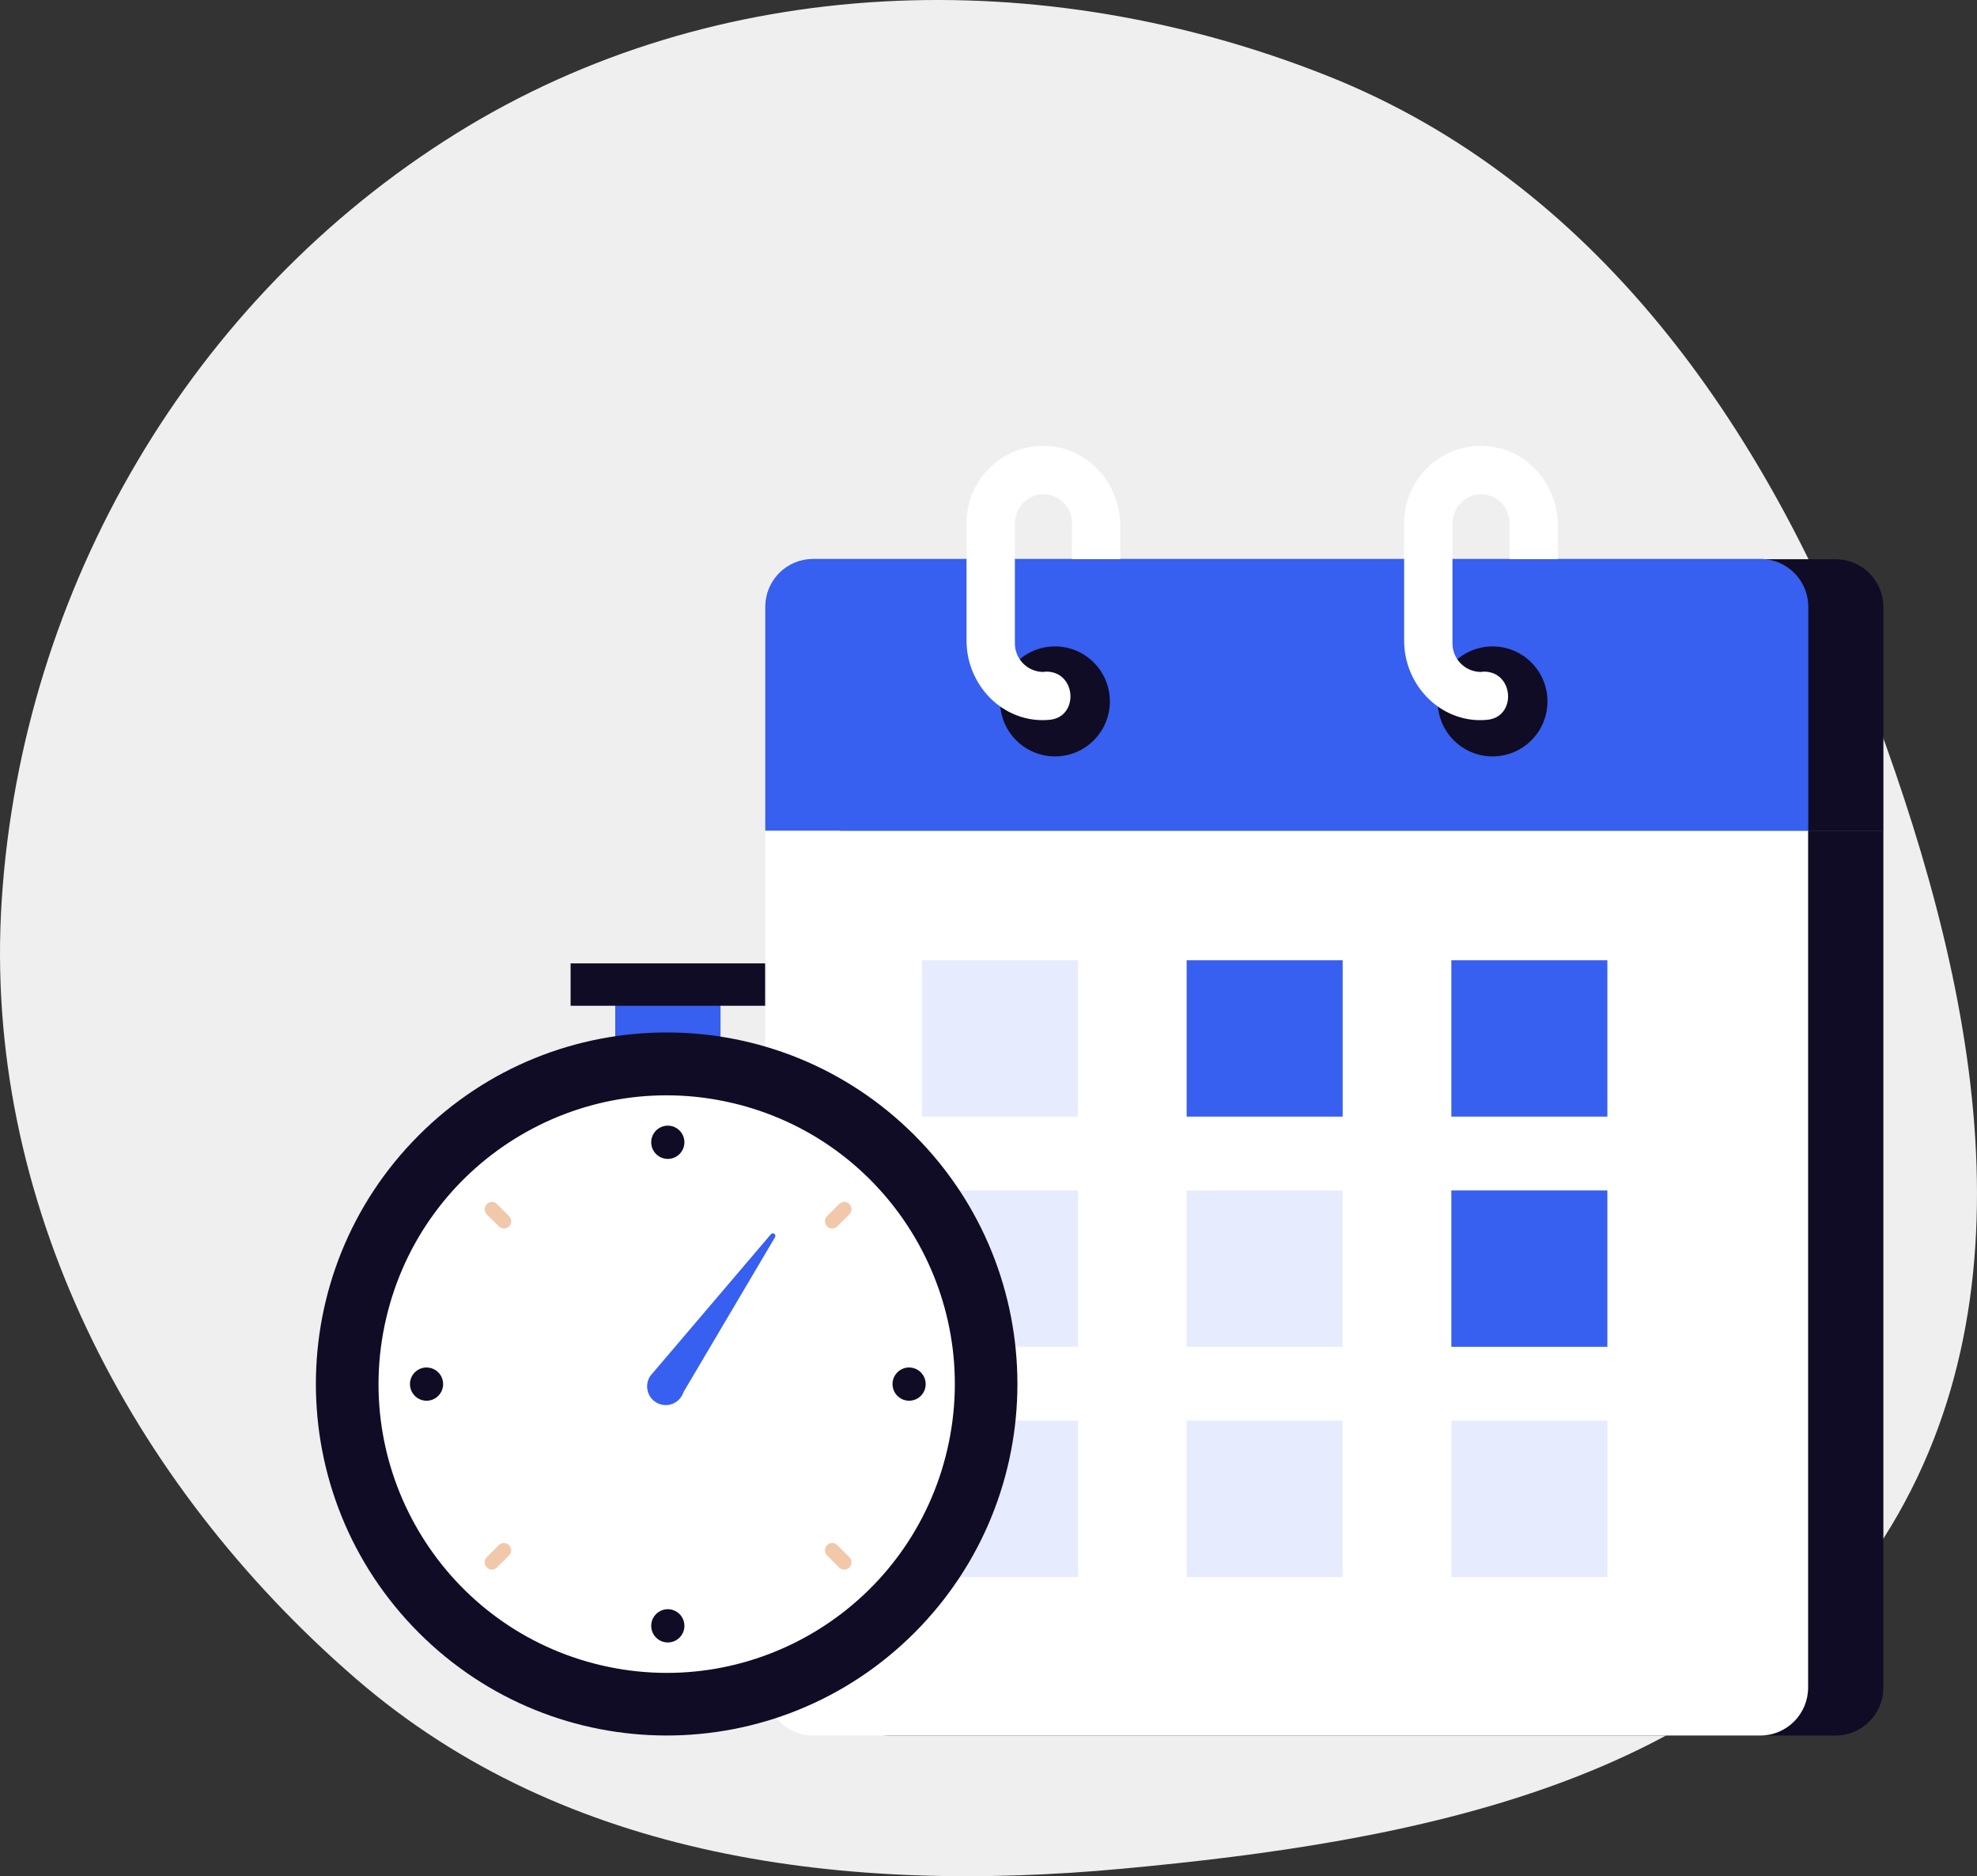 <svg width="137" height="130" viewBox="0 0 137 130" fill="none" xmlns="http://www.w3.org/2000/svg">
<rect x="0" y="0" width="137" height="130" fill="#333333" stroke="none"/>
<path d="M91.968 5.248C110.475 12.599 122.258 29.417 129.363 48.06C136.664 67.216 141.539 89.216 130.567 106.524C119.738 123.608 97.852 127.624 77.747 129.483C58.651 131.249 39.188 128.874 24.666 116.318C8.957 102.735 -1.23 83.116 0.12 62.363C1.526 40.733 13.257 20.665 31.629 9.24C49.651 -1.966 72.252 -2.583 91.968 5.248Z" fill="#EFEFEF"/>
<g clip-path="url(#clip0_324_28829)">
<path d="M58.228 116.932C58.228 117.369 58.314 117.801 58.481 118.204C58.648 118.607 58.893 118.974 59.201 119.282C59.51 119.591 59.875 119.835 60.278 120.002C60.681 120.168 61.112 120.253 61.548 120.253H127.201C127.636 120.253 128.067 120.167 128.469 120C128.871 119.833 129.236 119.588 129.543 119.28C129.851 118.972 130.095 118.605 130.261 118.203C130.427 117.8 130.512 117.368 130.512 116.932V57.556H58.228V116.932Z" fill="#100C25"/>
<path d="M127.204 38.748H61.548C61.113 38.748 60.682 38.833 60.28 39C59.878 39.166 59.513 39.411 59.205 39.719C58.897 40.027 58.653 40.393 58.487 40.795C58.32 41.198 58.234 41.63 58.234 42.066V57.577H130.515V42.066C130.515 41.186 130.166 40.342 129.545 39.72C128.924 39.098 128.082 38.748 127.204 38.748V38.748Z" fill="#100C25"/>
<path d="M53.031 116.932C53.031 117.368 53.116 117.8 53.282 118.203C53.449 118.605 53.692 118.972 54 119.28C54.307 119.588 54.672 119.833 55.074 120C55.476 120.167 55.907 120.253 56.342 120.253H121.983C122.862 120.253 123.705 119.903 124.327 119.28C124.948 118.657 125.297 117.813 125.297 116.932V57.556H53.031V116.932Z" fill="white"/>
<path d="M121.983 38.727H56.342C55.907 38.727 55.476 38.812 55.074 38.979C54.672 39.146 54.307 39.391 54 39.699C53.692 40.008 53.449 40.374 53.282 40.776C53.116 41.179 53.031 41.611 53.031 42.047V57.556H125.309V42.047C125.309 41.61 125.223 41.177 125.056 40.774C124.888 40.37 124.643 40.003 124.334 39.695C124.025 39.386 123.659 39.142 123.255 38.976C122.852 38.81 122.42 38.725 121.983 38.727V38.727Z" fill="#375FF0"/>
<path d="M73.107 52.41C75.207 52.41 76.91 50.704 76.91 48.6C76.91 46.495 75.207 44.789 73.107 44.789C71.007 44.789 69.304 46.495 69.304 48.6C69.304 50.704 71.007 52.41 73.107 52.41Z" fill="#100C25"/>
<path d="M72.306 46.558C72.046 46.559 71.789 46.508 71.549 46.408C71.309 46.309 71.091 46.163 70.907 45.98C70.723 45.796 70.578 45.578 70.478 45.337C70.379 45.097 70.328 44.839 70.328 44.579V36.308C70.318 35.839 70.471 35.382 70.759 35.013C71.048 34.645 71.454 34.387 71.911 34.284C72.198 34.226 72.495 34.233 72.779 34.303C73.064 34.374 73.329 34.507 73.556 34.693C73.784 34.879 73.967 35.113 74.092 35.379C74.218 35.644 74.284 35.934 74.284 36.228V38.742H77.63V36.417C77.63 33.578 75.496 31.1 72.668 30.905C71.941 30.855 71.211 30.956 70.523 31.201C69.836 31.446 69.207 31.829 68.673 32.328C68.14 32.826 67.714 33.429 67.423 34.099C67.131 34.769 66.98 35.491 66.978 36.222V44.393C66.978 47.176 69.042 49.622 71.799 49.879C72.093 49.904 72.389 49.904 72.683 49.879C74.791 49.734 74.617 46.535 72.503 46.535L72.306 46.558Z" fill="white"/>
<path d="M103.431 52.41C105.531 52.41 107.234 50.704 107.234 48.6C107.234 46.495 105.531 44.789 103.431 44.789C101.331 44.789 99.628 46.495 99.628 48.6C99.628 50.704 101.331 52.41 103.431 52.41Z" fill="#100C25"/>
<path d="M102.629 46.558C102.37 46.559 102.113 46.508 101.873 46.408C101.633 46.309 101.415 46.163 101.231 45.98C101.047 45.796 100.901 45.578 100.802 45.337C100.702 45.097 100.651 44.839 100.651 44.579V36.308C100.642 35.839 100.795 35.382 101.084 35.014C101.372 34.645 101.778 34.387 102.234 34.284C102.522 34.226 102.819 34.233 103.103 34.303C103.388 34.374 103.653 34.507 103.88 34.693C104.107 34.879 104.29 35.113 104.416 35.379C104.542 35.644 104.607 35.934 104.608 36.228V38.742H107.954V36.417C107.954 33.578 105.822 31.1 102.992 30.905C102.264 30.855 101.534 30.956 100.847 31.201C100.16 31.446 99.53 31.829 98.997 32.328C98.464 32.826 98.038 33.429 97.746 34.099C97.455 34.769 97.304 35.491 97.302 36.222V44.393C97.302 47.176 99.366 49.622 102.125 49.879C102.42 49.904 102.715 49.904 103.01 49.879C105.118 49.734 104.944 46.535 102.83 46.535L102.629 46.558Z" fill="white"/>
<path d="M74.699 66.536H63.889V77.369H74.699V66.536Z" fill="#E6ECFD"/>
<path d="M74.699 82.485H63.889V93.318H74.699V82.485Z" fill="#E6ECFD"/>
<path d="M74.699 98.435H63.889V109.267H74.699V98.435Z" fill="#E6ECFD"/>
<path d="M93.042 66.536H82.231V77.369H93.042V66.536Z" fill="#375FF0"/>
<path d="M93.042 82.485H82.231V93.318H93.042V82.485Z" fill="#E6ECFD"/>
<path d="M93.042 98.435H82.231V109.267H93.042V98.435Z" fill="#E6ECFD"/>
<path d="M111.385 66.536H100.574V77.369H111.385V66.536Z" fill="#375FF0"/>
<path d="M111.385 82.485H100.574V93.318H111.385V82.485Z" fill="#375FF0"/>
<path d="M111.385 98.435H100.574V109.267H111.385V98.435Z" fill="#E6ECFD"/>
<path d="M49.93 68.439H42.633V73.254H49.93V68.439Z" fill="#375FF0"/>
<path d="M53.022 66.752H39.541V69.688H53.022V66.752Z" fill="#100C25"/>
<path d="M63.384 113.117C72.877 103.605 72.877 88.184 63.384 78.672C53.892 69.16 38.502 69.16 29.009 78.672C19.517 88.184 19.517 103.605 29.009 113.117C38.502 122.629 53.892 122.629 63.384 113.117Z" fill="#100C25"/>
<path d="M65.644 100.438C68.143 89.677 61.463 78.923 50.724 76.419C39.985 73.915 29.253 80.608 26.754 91.369C24.255 102.13 30.935 112.884 41.674 115.388C52.413 117.892 63.145 111.198 65.644 100.438Z" fill="white"/>
<path d="M34.918 85.12C34.852 85.121 34.787 85.108 34.726 85.083C34.665 85.058 34.61 85.02 34.565 84.973L33.73 84.14C33.636 84.045 33.583 83.917 33.583 83.784C33.583 83.65 33.636 83.522 33.73 83.428C33.824 83.333 33.952 83.28 34.085 83.28C34.219 83.28 34.346 83.333 34.441 83.428L35.272 84.261C35.319 84.307 35.356 84.363 35.381 84.424C35.407 84.485 35.42 84.551 35.42 84.617C35.42 84.683 35.407 84.748 35.381 84.809C35.356 84.871 35.319 84.926 35.272 84.973C35.226 85.02 35.171 85.058 35.11 85.083C35.049 85.108 34.984 85.121 34.918 85.12Z" fill="#F2C8AA"/>
<path d="M58.503 108.756C58.37 108.756 58.243 108.702 58.149 108.608L57.315 107.772C57.22 107.678 57.167 107.55 57.167 107.416C57.167 107.283 57.22 107.155 57.315 107.061C57.409 106.966 57.537 106.913 57.67 106.913C57.803 106.913 57.931 106.966 58.025 107.061L58.859 107.897C58.929 107.967 58.976 108.057 58.995 108.155C59.014 108.252 59.004 108.353 58.966 108.445C58.928 108.537 58.863 108.615 58.781 108.671C58.699 108.726 58.602 108.756 58.503 108.756V108.756Z" fill="#F2C8AA"/>
<path d="M34.084 108.756C33.985 108.755 33.888 108.725 33.806 108.669C33.724 108.614 33.661 108.535 33.623 108.444C33.585 108.352 33.575 108.251 33.594 108.154C33.613 108.057 33.66 107.967 33.73 107.896L34.564 107.06C34.658 106.966 34.786 106.914 34.919 106.914C35.052 106.914 35.179 106.968 35.273 107.062C35.367 107.156 35.42 107.284 35.419 107.417C35.419 107.551 35.366 107.678 35.272 107.772L34.44 108.608C34.345 108.703 34.217 108.756 34.084 108.756Z" fill="#F2C8AA"/>
<path d="M57.671 85.12C57.605 85.121 57.539 85.108 57.478 85.083C57.416 85.057 57.361 85.02 57.314 84.972C57.221 84.878 57.168 84.75 57.168 84.616C57.168 84.483 57.221 84.355 57.314 84.26L58.149 83.427C58.195 83.38 58.251 83.343 58.312 83.318C58.373 83.292 58.438 83.279 58.504 83.279C58.57 83.279 58.635 83.292 58.696 83.318C58.757 83.343 58.813 83.38 58.859 83.427C58.953 83.522 59.006 83.65 59.006 83.783C59.006 83.917 58.953 84.044 58.859 84.139L58.025 84.972C57.979 85.019 57.924 85.057 57.863 85.082C57.802 85.108 57.737 85.12 57.671 85.12V85.12Z" fill="#F2C8AA"/>
<path d="M46.277 80.299C46.912 80.299 47.427 79.784 47.427 79.147C47.427 78.511 46.912 77.995 46.277 77.995C45.642 77.995 45.127 78.511 45.127 79.147C45.127 79.784 45.642 80.299 46.277 80.299Z" fill="#100C25"/>
<path d="M46.277 113.804C46.912 113.804 47.427 113.288 47.427 112.652C47.427 112.016 46.912 111.5 46.277 111.5C45.642 111.5 45.127 112.016 45.127 112.652C45.127 113.288 45.642 113.804 46.277 113.804Z" fill="#100C25"/>
<path d="M29.558 94.751C29.786 94.751 30.008 94.819 30.197 94.945C30.386 95.072 30.534 95.252 30.621 95.462C30.708 95.673 30.73 95.904 30.686 96.128C30.642 96.351 30.532 96.557 30.371 96.718C30.211 96.879 30.006 96.989 29.783 97.033C29.56 97.078 29.328 97.055 29.118 96.968C28.908 96.88 28.729 96.733 28.602 96.543C28.476 96.354 28.409 96.131 28.409 95.903C28.409 95.597 28.53 95.305 28.745 95.088C28.961 94.872 29.253 94.751 29.558 94.751V94.751Z" fill="#100C25"/>
<path d="M62.995 94.751C63.223 94.75 63.446 94.817 63.635 94.944C63.825 95.07 63.972 95.25 64.06 95.46C64.147 95.671 64.17 95.902 64.126 96.126C64.082 96.35 63.973 96.555 63.812 96.717C63.652 96.878 63.447 96.988 63.224 97.033C63.001 97.078 62.769 97.055 62.559 96.968C62.349 96.881 62.169 96.733 62.043 96.543C61.916 96.354 61.849 96.131 61.849 95.903C61.848 95.752 61.878 95.602 61.935 95.462C61.992 95.323 62.077 95.196 62.184 95.089C62.29 94.982 62.417 94.897 62.556 94.839C62.695 94.781 62.845 94.751 62.995 94.751V94.751Z" fill="#100C25"/>
<path d="M53.42 85.519L45.216 95.156C45.086 95.286 44.985 95.444 44.922 95.617C44.858 95.791 44.833 95.976 44.847 96.16C44.87 96.459 44.996 96.742 45.203 96.958C45.411 97.175 45.687 97.312 45.985 97.347C46.282 97.382 46.583 97.312 46.834 97.149C47.086 96.987 47.274 96.741 47.365 96.455L53.706 85.726C53.729 85.688 53.737 85.643 53.728 85.599C53.719 85.555 53.695 85.517 53.658 85.49C53.622 85.465 53.578 85.453 53.534 85.458C53.49 85.464 53.449 85.486 53.42 85.519V85.519Z" fill="#375FF0"/>
</g>
<defs>
<clipPath id="clip0_324_28829">
<rect width="108.627" height="89.375" fill="white" transform="translate(21.888 30.875)"/>
</clipPath>
</defs>
</svg>
